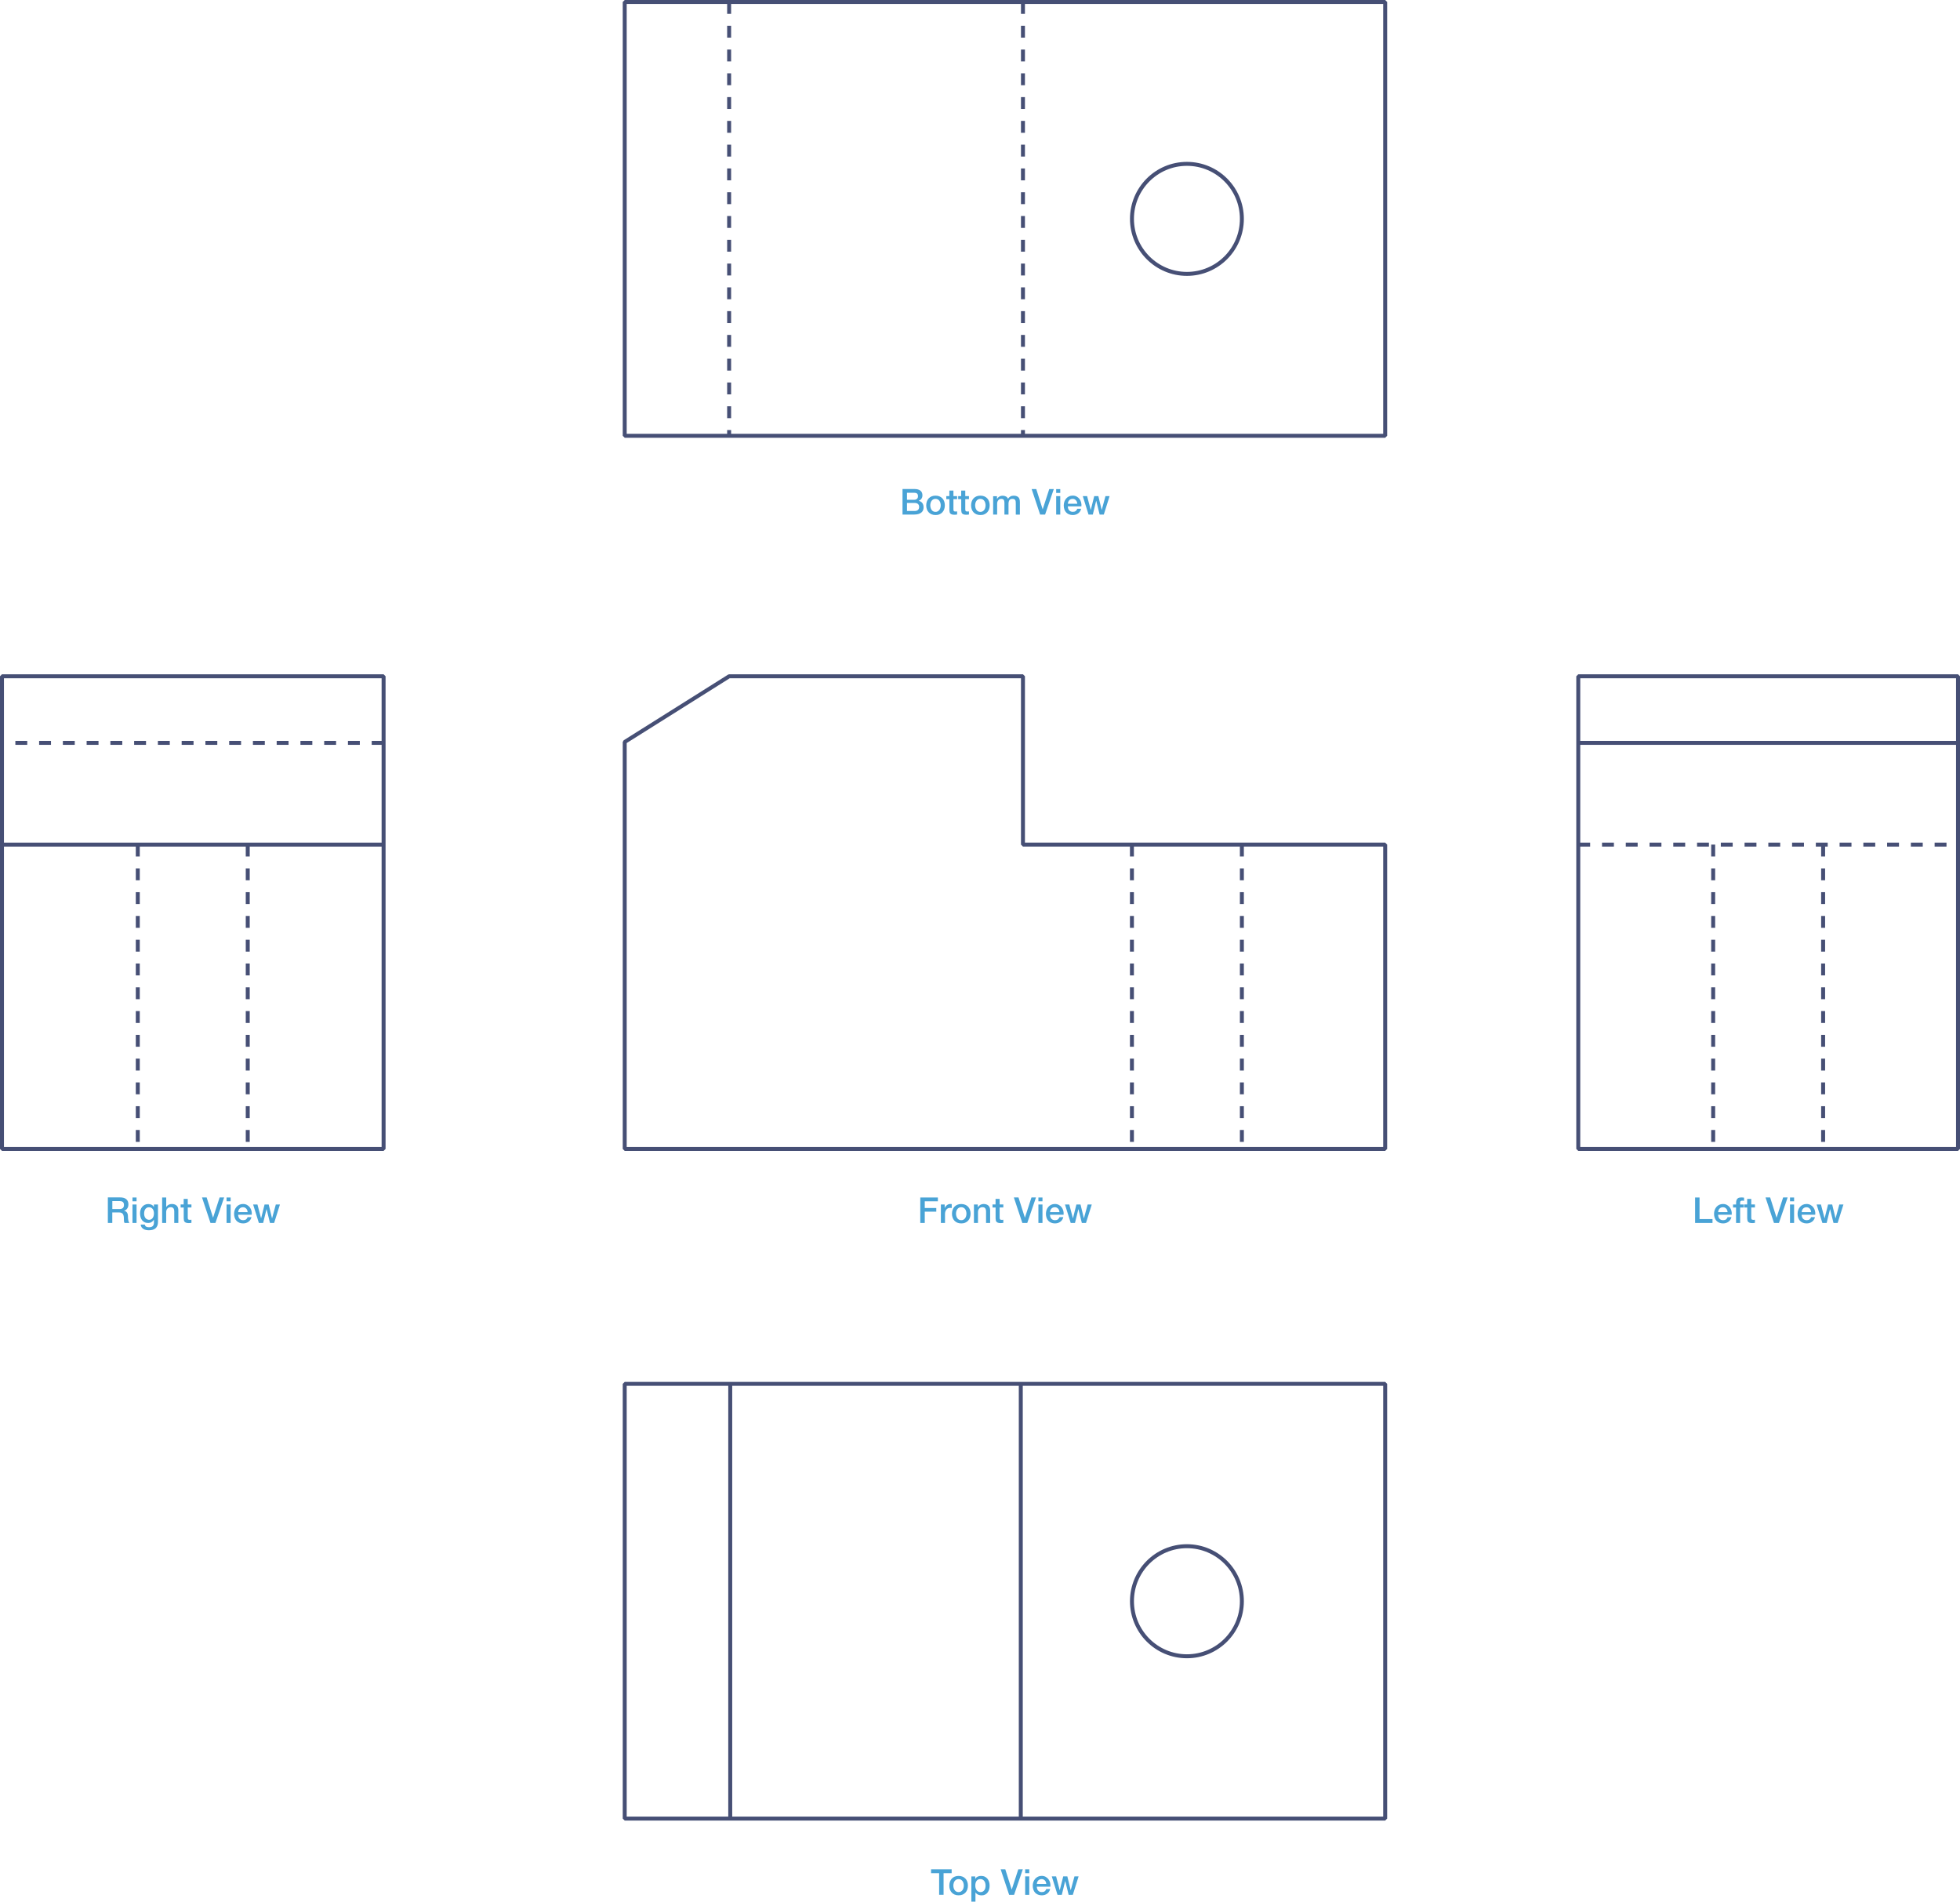 <svg width="403" height="391" viewBox="0 0 403 391" fill="none" xmlns="http://www.w3.org/2000/svg">
<path d="M284.808 89.605V89.197H128.857V0.815H284.401V89.605H284.808V89.197V89.605H285.215V0.407L284.808 0H128.45L128.043 0.407V89.605L128.45 90.012H284.808L285.215 89.605H284.808Z" fill="#464F75"/>
<path d="M149.511 88.423V89.604H150.325V88.423H149.511ZM149.511 83.533V85.978H150.325V83.533H149.511ZM149.511 78.643V81.088H150.325V78.643H149.511ZM149.511 73.753V76.198H150.325V73.753H149.511ZM149.511 68.864V71.308H150.325V68.864H149.511ZM149.511 63.974V66.419H150.325V63.974H149.511ZM149.511 59.084V61.529H150.325V59.084H149.511ZM149.511 54.194V56.639H150.325V54.194H149.511ZM149.511 49.305V51.749H150.325V49.305H149.511ZM149.511 44.415V46.86H150.325V44.415H149.511ZM149.511 39.525V41.97H150.325V39.525H149.511ZM149.511 34.635V37.08H150.325V34.635H149.511ZM149.511 29.746V32.191H150.325V29.746H149.511ZM149.511 24.856V27.301H150.325V24.856H149.511ZM149.511 19.966V22.411H150.325V19.966H149.511ZM149.511 15.076V17.521H150.325V15.076H149.511ZM149.511 10.187V12.632H150.325V10.187H149.511ZM149.511 5.297V7.742H150.325V5.297H149.511ZM149.511 0.407V2.852H150.325V0.407H149.511Z" fill="#464F75"/>
<path d="M209.926 88.423V89.604H210.74V88.423H209.926ZM209.926 83.533V85.978H210.74V83.533H209.926ZM209.926 78.643V81.088H210.74V78.643H209.926ZM209.926 73.753V76.198H210.74V73.753H209.926ZM209.926 68.864V71.308H210.74V68.864H209.926ZM209.926 63.974V66.419H210.74V63.974H209.926ZM209.926 59.084V61.529H210.74V59.084H209.926ZM209.926 54.194V56.639H210.74V54.194H209.926ZM209.926 49.305V51.749H210.74V49.305H209.926ZM209.926 44.415V46.86H210.74V44.415H209.926ZM209.926 39.525V41.97H210.74V39.525H209.926ZM209.926 34.635V37.08H210.74V34.635H209.926ZM209.926 29.746V32.191H210.74V29.746H209.926ZM209.926 24.856V27.301H210.74V24.856H209.926ZM209.926 19.966V22.411H210.74V19.966H209.926ZM209.926 15.076V17.521H210.74V15.076H209.926ZM209.926 10.187V12.632H210.74V10.187H209.926ZM209.926 5.297V7.742H210.74V5.297H209.926ZM209.926 0.407V2.852H210.74V0.407H209.926Z" fill="#464F75"/>
<path d="M255.345 45.002H254.938C254.938 48.018 253.717 50.74 251.747 52.712C249.777 54.684 247.049 55.906 244.045 55.906C241.033 55.906 238.314 54.684 236.344 52.712C234.374 50.74 233.152 48.01 233.152 45.002C233.152 41.987 234.374 39.265 236.344 37.293C238.314 35.321 241.041 34.098 244.045 34.098C247.057 34.098 249.777 35.321 251.747 37.293C253.717 39.265 254.938 41.995 254.938 45.002H255.345H255.752C255.752 38.532 250.509 33.283 244.045 33.283C237.581 33.283 232.338 38.532 232.338 45.002C232.338 51.473 237.581 56.721 244.045 56.721C250.509 56.721 255.752 51.473 255.752 45.002H255.345Z" fill="#464F75"/>
<path d="M255.345 329.226H254.938C254.938 332.241 253.717 334.963 251.747 336.944C249.777 338.916 247.049 340.138 244.045 340.138C241.033 340.138 238.314 338.916 236.344 336.944C234.374 334.971 233.152 332.241 233.152 329.226C233.152 326.211 234.374 323.489 236.344 321.516C238.314 319.544 241.041 318.322 244.045 318.322C247.057 318.322 249.777 319.544 251.747 321.516C253.717 323.489 254.938 326.219 254.938 329.226H255.345H255.752C255.752 322.755 250.509 317.507 244.045 317.507C237.581 317.507 232.338 322.755 232.338 329.226C232.338 335.705 237.581 340.953 244.045 340.953C250.509 340.953 255.752 335.705 255.752 329.226H255.345Z" fill="#464F75"/>
<path d="M128.45 152.552L128.67 152.894L150.04 139.456H209.926V173.659L210.333 174.067H284.401V235.824H128.857V152.552H128.45L128.67 152.894L128.45 152.552H128.043V236.232L128.45 236.639H284.808L285.215 236.232V173.659L284.808 173.252H210.74V139.048L210.333 138.641H149.918L149.706 138.706L128.238 152.21L128.043 152.552H128.45Z" fill="#464F75"/>
<path d="M324.512 139.048H324.104V236.232L324.512 236.639H402.593L403 236.232V139.048L402.593 138.641H324.512L324.104 139.048H324.512V139.456H402.186V235.824H324.919V139.048H324.512V139.456V139.048Z" fill="#464F75"/>
<path d="M397.782 174.067H400.224V173.252H397.782V174.067ZM392.897 174.067H395.339V173.252H392.897V174.067ZM388.012 174.067H390.455V173.252H388.012V174.067ZM383.128 174.067H385.57V173.252H383.128V174.067ZM378.243 174.067H380.685V173.252H378.243V174.067ZM373.358 174.067H375.801V173.252H373.358V174.067ZM368.474 174.067H370.916V173.252H368.474V174.067ZM363.589 174.067H366.031V173.252H363.589V174.067ZM358.704 174.067H361.147V173.252H358.704V174.067ZM353.82 174.067H356.262V173.252H353.82V174.067ZM348.935 174.067H351.377V173.252H348.935V174.067ZM344.05 174.067H346.493V173.252H344.05V174.067ZM339.166 174.067H341.608V173.252H339.166V174.067ZM334.281 174.067H336.723V173.252H334.281V174.067ZM329.396 174.067H331.839V173.252H329.396V174.067ZM324.512 174.067H326.954V173.252H324.512V174.067Z" fill="#464F75"/>
<path d="M78.871 139.048V138.641H0.407L0 139.048V236.232L0.407 236.639H78.871L79.278 236.232V139.048L78.871 138.641V139.048H78.464V235.824H0.814V139.456H78.871V139.048H78.464H78.871Z" fill="#464F75"/>
<path d="M0.717 152.332H0.407V153.147H0.717V152.332ZM5.601 152.332H3.159V153.147H5.601V152.332ZM10.486 152.332H8.044V153.147H10.486V152.332ZM15.37 152.332H12.928V153.147H15.37V152.332ZM20.255 152.332H17.813V153.147H20.255V152.332ZM25.14 152.332H22.698V153.147H25.14V152.332ZM30.024 152.332H27.582V153.147H30.024V152.332ZM34.909 152.332H32.467V153.147H34.909V152.332ZM39.794 152.332H37.352V153.147H39.794V152.332ZM44.678 152.332H42.236V153.147H44.678V152.332ZM49.563 152.332H47.121V153.147H49.563V152.332ZM54.448 152.332H52.005V153.147H54.448V152.332ZM59.332 152.332H56.89V153.147H59.332V152.332ZM64.217 152.332H61.775V153.147H64.217V152.332ZM69.102 152.332H66.659V153.147H69.102V152.332ZM73.986 152.332H71.544V153.147H73.986V152.332ZM78.871 152.332H76.429V153.147H78.871V152.332Z" fill="#464F75"/>
<path d="M128.45 284.534V284.942H284.401V373.511H128.857V284.534H128.45V284.942V284.534H128.043V373.919L128.45 374.326H284.808L285.215 373.919V284.534L284.808 284.127H128.45L128.043 284.534H128.45Z" fill="#464F75"/>
<path d="M324.512 153.147H402.593V152.332H324.512" fill="#464F75"/>
<path d="M232.33 232.336V234.781H233.144V232.336H232.33ZM232.33 227.446V229.891H233.144V227.446H232.33ZM232.33 222.557V225.001H233.144V222.557H232.33ZM232.33 217.667V220.112H233.144V217.667H232.33ZM232.33 212.777V215.222H233.144V212.777H232.33ZM232.33 207.887V210.332H233.144V207.887H232.33ZM232.33 202.998V205.443H233.144V202.998H232.33ZM232.33 198.108V200.553H233.144V198.108H232.33ZM232.33 193.218V195.663H233.144V193.218H232.33ZM232.33 188.328V190.773H233.144V188.328H232.33ZM232.33 183.439V185.884H233.144V183.439H232.33ZM232.33 178.549V180.994H233.144V178.549H232.33ZM232.33 173.659V176.104H233.144V173.659H232.33Z" fill="#464F75"/>
<path d="M254.938 232.336V234.781H255.752V232.336H254.938ZM254.938 227.446V229.891H255.752V227.446H254.938ZM254.938 222.557V225.001H255.752V222.557H254.938ZM254.938 217.667V220.112H255.752V217.667H254.938ZM254.938 212.777V215.222H255.752V212.777H254.938ZM254.938 207.887V210.332H255.752V207.887H254.938ZM254.938 202.998V205.443H255.752V202.998H254.938ZM254.938 198.108V200.553H255.752V198.108H254.938ZM254.938 193.218V195.663H255.752V193.218H254.938ZM254.938 188.328V190.773H255.752V188.328H254.938ZM254.938 183.439V185.884H255.752V183.439H254.938ZM254.938 178.549V180.994H255.752V178.549H254.938ZM254.938 173.659V176.104H255.752V173.659H254.938Z" fill="#464F75"/>
<path d="M351.841 232.336V234.781H352.655V232.336H351.841ZM351.841 227.446V229.891H352.655V227.446H351.841ZM351.841 222.557V225.001H352.655V222.557H351.841ZM351.841 217.667V220.112H352.655V217.667H351.841ZM351.841 212.777V215.222H352.655V212.777H351.841ZM351.841 207.887V210.332H352.655V207.887H351.841ZM351.841 202.998V205.443H352.655V202.998H351.841ZM351.841 198.108V200.553H352.655V198.108H351.841ZM351.841 193.218V195.663H352.655V193.218H351.841ZM351.841 188.328V190.773H352.655V188.328H351.841ZM351.841 183.439V185.884H352.655V183.439H351.841ZM351.841 178.549V180.994H352.655V178.549H351.841ZM351.841 173.659V176.104H352.655V173.659H351.841Z" fill="#464F75"/>
<path d="M374.449 232.336V234.781H375.263V232.336H374.449ZM374.449 227.446V229.891H375.263V227.446H374.449ZM374.449 222.557V225.001H375.263V222.557H374.449ZM374.449 217.667V220.112H375.263V217.667H374.449ZM374.449 212.777V215.222H375.263V212.777H374.449ZM374.449 207.887V210.332H375.263V207.887H374.449ZM374.449 202.998V205.443H375.263V202.998H374.449ZM374.449 198.108V200.553H375.263V198.108H374.449ZM374.449 193.218V195.663H375.263V193.218H374.449ZM374.449 188.328V190.773H375.263V188.328H374.449ZM374.449 183.439V185.884H375.263V183.439H374.449ZM374.449 178.549V180.994H375.263V178.549H374.449ZM374.449 173.659V176.104H375.263V173.659H374.449Z" fill="#464F75"/>
<path d="M0.594 174.067H78.675V173.252H0.594" fill="#464F75"/>
<path d="M27.924 232.336V234.781H28.738V232.336H27.924ZM27.924 227.446V229.891H28.738V227.446H27.924ZM27.924 222.557V225.001H28.738V222.557H27.924ZM27.924 217.667V220.112H28.738V217.667H27.924ZM27.924 212.777V215.222H28.738V212.777H27.924ZM27.924 207.887V210.332H28.738V207.887H27.924ZM27.924 202.998V205.443H28.738V202.998H27.924ZM27.924 198.108V200.553H28.738V198.108H27.924ZM27.924 193.218V195.663H28.738V193.218H27.924ZM27.924 188.328V190.773H28.738V188.328H27.924ZM27.924 183.439V185.884H28.738V183.439H27.924ZM27.924 178.549V180.994H28.738V178.549H27.924ZM27.924 173.659V176.104H28.738V173.659H27.924Z" fill="#464F75"/>
<path d="M50.532 232.336V234.781H51.346V232.336H50.532ZM50.532 227.446V229.891H51.346V227.446H50.532ZM50.532 222.557V225.001H51.346V222.557H50.532ZM50.532 217.667V220.112H51.346V217.667H50.532ZM50.532 212.777V215.222H51.346V212.777H50.532ZM50.532 207.887V210.332H51.346V207.887H50.532ZM50.532 202.998V205.443H51.346V202.998H50.532ZM50.532 198.108V200.553H51.346V198.108H50.532ZM50.532 193.218V195.663H51.346V193.218H50.532ZM50.532 188.328V190.773H51.346V188.328H50.532ZM50.532 183.439V185.884H51.346V183.439H50.532ZM50.532 178.549V180.994H51.346V178.549H50.532ZM50.532 173.659V176.104H51.346V173.659H50.532Z" fill="#464F75"/>
<path d="M149.739 284.534V373.919H150.553V284.534" fill="#464F75"/>
<path d="M209.479 284.534V373.919H210.293V284.534" fill="#464F75"/>
<path d="M223.815 105.798H224.694L225.386 102.978H225.402L226.102 105.798H226.957L228.146 102.009H227.299L226.534 104.836H226.517L225.834 102.009H224.987L224.279 104.836H224.262L223.522 102.009H222.634L223.815 105.798ZM222.349 104.119C222.382 103.834 222.366 103.557 222.292 103.296C222.219 103.027 222.105 102.791 221.95 102.587C221.796 102.383 221.6 102.22 221.364 102.09C221.128 101.968 220.859 101.903 220.558 101.903C220.273 101.903 220.021 101.96 219.793 102.066C219.565 102.172 219.378 102.318 219.215 102.506C219.052 102.693 218.938 102.905 218.849 103.141C218.767 103.386 218.718 103.638 218.718 103.907C218.718 104.201 218.759 104.47 218.84 104.714C218.922 104.959 219.044 105.171 219.199 105.342C219.361 105.521 219.549 105.651 219.785 105.749C220.013 105.847 220.281 105.896 220.575 105.896C220.778 105.896 220.973 105.871 221.161 105.814C221.348 105.757 221.519 105.676 221.674 105.562C221.828 105.456 221.958 105.317 222.064 105.154C222.17 104.991 222.252 104.812 222.292 104.608H221.503C221.429 104.82 221.315 104.975 221.169 105.081C221.022 105.187 220.827 105.236 220.583 105.236C220.404 105.236 220.257 105.203 220.127 105.146C219.996 105.081 219.891 104.999 219.809 104.902C219.728 104.804 219.663 104.682 219.622 104.543C219.581 104.405 219.557 104.266 219.557 104.119H222.349ZM219.565 103.573C219.573 103.435 219.598 103.296 219.646 103.174C219.695 103.052 219.769 102.946 219.85 102.856C219.931 102.766 220.037 102.693 220.159 102.644C220.281 102.595 220.412 102.571 220.558 102.571C220.697 102.571 220.827 102.595 220.941 102.652C221.055 102.709 221.153 102.783 221.234 102.872C221.315 102.962 221.38 103.068 221.421 103.19C221.47 103.313 221.494 103.443 221.503 103.573H219.565ZM217.163 105.798H218.002V102.009H217.163V105.798ZM217.163 101.357H218.002V100.566H217.163V101.357ZM213.866 105.798H214.884L216.675 100.558H215.739L214.395 104.698H214.379L213.068 100.558H212.116L213.866 105.798ZM204.187 105.798H205.025V103.549C205.025 103.394 205.049 103.255 205.098 103.133C205.147 103.011 205.204 102.905 205.286 102.824C205.359 102.742 205.448 102.677 205.546 102.636C205.644 102.595 205.75 102.571 205.855 102.571C206.108 102.571 206.287 102.636 206.376 102.775C206.474 102.913 206.523 103.109 206.523 103.37V105.806H207.362V103.581C207.362 103.255 207.427 103.011 207.549 102.832C207.679 102.652 207.883 102.571 208.167 102.571C208.33 102.571 208.452 102.595 208.55 102.644C208.64 102.693 208.713 102.766 208.762 102.856C208.811 102.946 208.835 103.052 208.843 103.182C208.851 103.304 208.859 103.443 208.859 103.598V105.814H209.698V103.198C209.698 102.742 209.584 102.408 209.364 102.212C209.144 102.017 208.827 101.919 208.428 101.919C208.151 101.919 207.915 101.976 207.736 102.09C207.549 102.204 207.386 102.359 207.248 102.555C207.166 102.343 207.028 102.18 206.824 102.082C206.629 101.976 206.409 101.927 206.181 101.927C206.026 101.927 205.896 101.943 205.774 101.976C205.66 102.009 205.554 102.049 205.465 102.106C205.375 102.163 205.294 102.229 205.22 102.302C205.147 102.383 205.082 102.465 205.017 102.555H204.992V102.025H204.203V105.798H204.187ZM201.093 105.13C200.954 105.048 200.841 104.951 200.759 104.82C200.67 104.69 200.604 104.551 200.564 104.388C200.523 104.233 200.499 104.07 200.499 103.899C200.499 103.736 200.523 103.573 200.564 103.418C200.604 103.255 200.67 103.117 200.759 102.987C200.849 102.864 200.963 102.758 201.093 102.685C201.231 102.603 201.394 102.571 201.573 102.571C201.752 102.571 201.923 102.612 202.054 102.685C202.192 102.766 202.306 102.864 202.387 102.987C202.477 103.109 202.542 103.255 202.583 103.418C202.623 103.581 202.648 103.744 202.648 103.899C202.648 104.062 202.623 104.225 202.583 104.388C202.542 104.551 202.477 104.69 202.387 104.82C202.298 104.951 202.184 105.048 202.054 105.13C201.915 105.211 201.752 105.244 201.573 105.244C201.394 105.244 201.231 105.203 201.093 105.13ZM202.387 105.749C202.623 105.651 202.827 105.513 202.99 105.334C203.153 105.154 203.275 104.951 203.364 104.706C203.446 104.462 203.495 104.193 203.495 103.899C203.495 103.614 203.454 103.345 203.364 103.101C203.283 102.856 203.153 102.644 202.99 102.473C202.827 102.294 202.623 102.155 202.387 102.057C202.151 101.96 201.883 101.911 201.581 101.911C201.28 101.911 201.011 101.96 200.775 102.057C200.539 102.155 200.336 102.294 200.173 102.473C200.01 102.652 199.888 102.856 199.798 103.101C199.717 103.345 199.668 103.614 199.668 103.899C199.668 104.193 199.709 104.462 199.798 104.706C199.88 104.951 200.01 105.162 200.173 105.334C200.336 105.513 200.539 105.651 200.775 105.749C201.011 105.847 201.28 105.896 201.581 105.896C201.883 105.896 202.151 105.855 202.387 105.749ZM197.014 102.636H197.641V104.877C197.649 105.032 197.666 105.171 197.69 105.293C197.714 105.415 197.771 105.513 197.845 105.594C197.918 105.676 198.024 105.733 198.162 105.774C198.301 105.814 198.471 105.839 198.691 105.839C198.781 105.839 198.879 105.831 198.96 105.823C199.049 105.814 199.139 105.806 199.229 105.79V105.146L199.049 105.171H198.87C198.781 105.171 198.708 105.162 198.651 105.138L198.528 105.04L198.48 104.877C198.471 104.812 198.471 104.739 198.471 104.649V102.628H199.229V102.009H198.471V100.868H197.633V102.009H197.014V102.636ZM194.58 102.636H195.207V104.877C195.215 105.032 195.231 105.171 195.256 105.293C195.28 105.415 195.337 105.513 195.41 105.594C195.484 105.676 195.59 105.733 195.728 105.774C195.866 105.814 196.037 105.839 196.257 105.839C196.347 105.839 196.444 105.831 196.526 105.823C196.615 105.814 196.705 105.806 196.794 105.79V105.146L196.615 105.171H196.436C196.347 105.171 196.273 105.162 196.216 105.138L196.094 105.04L196.045 104.877C196.037 104.812 196.037 104.739 196.037 104.649V102.628H196.794V102.009H196.037V100.868H195.199V102.009H194.572V102.636H194.58ZM191.869 105.13C191.731 105.048 191.617 104.951 191.535 104.82C191.446 104.69 191.381 104.551 191.34 104.388C191.299 104.233 191.275 104.07 191.275 103.899C191.275 103.736 191.299 103.573 191.34 103.418C191.381 103.255 191.446 103.117 191.535 102.987C191.625 102.864 191.739 102.758 191.869 102.685C192.007 102.603 192.17 102.571 192.349 102.571C192.528 102.571 192.699 102.612 192.83 102.685C192.968 102.766 193.082 102.864 193.163 102.987C193.253 103.109 193.318 103.255 193.359 103.418C193.4 103.581 193.424 103.744 193.424 103.899C193.424 104.062 193.4 104.225 193.359 104.388C193.318 104.551 193.253 104.69 193.163 104.82C193.074 104.951 192.96 105.048 192.83 105.13C192.691 105.211 192.528 105.244 192.349 105.244C192.17 105.244 192.007 105.203 191.869 105.13ZM193.163 105.749C193.4 105.651 193.603 105.513 193.766 105.334C193.929 105.154 194.051 104.951 194.14 104.706C194.222 104.462 194.271 104.193 194.271 103.899C194.271 103.614 194.23 103.345 194.14 103.101C194.059 102.856 193.929 102.644 193.766 102.473C193.603 102.294 193.4 102.155 193.163 102.057C192.927 101.96 192.659 101.911 192.358 101.911C192.056 101.911 191.788 101.96 191.552 102.057C191.315 102.155 191.112 102.294 190.949 102.473C190.786 102.652 190.664 102.856 190.575 103.101C190.493 103.345 190.444 103.614 190.444 103.899C190.444 104.193 190.485 104.462 190.575 104.706C190.656 104.951 190.786 105.162 190.949 105.334C191.112 105.513 191.315 105.651 191.552 105.749C191.788 105.847 192.056 105.896 192.358 105.896C192.659 105.896 192.927 105.855 193.163 105.749ZM186.488 103.418H188.108C188.385 103.418 188.604 103.492 188.759 103.63C188.914 103.769 188.987 103.973 188.987 104.225C188.987 104.486 188.914 104.69 188.759 104.836C188.604 104.983 188.393 105.057 188.108 105.057H186.488V103.418ZM185.576 105.798H187.978C188.311 105.798 188.604 105.757 188.849 105.684C189.093 105.611 189.296 105.505 189.451 105.374C189.606 105.244 189.72 105.089 189.793 104.91C189.866 104.731 189.899 104.543 189.899 104.331C189.899 103.973 189.818 103.679 189.647 103.443C189.484 103.207 189.239 103.052 188.914 102.987V102.97C189.15 102.864 189.337 102.726 189.467 102.53C189.598 102.343 189.663 102.115 189.663 101.854C189.663 101.422 189.524 101.096 189.239 100.876C188.955 100.664 188.58 100.55 188.108 100.55H185.568V105.798H185.576ZM186.488 101.316H187.986C188.238 101.316 188.425 101.373 188.556 101.479C188.686 101.585 188.751 101.772 188.751 102.033C188.751 102.269 188.678 102.449 188.531 102.571C188.385 102.693 188.206 102.758 187.986 102.758H186.488V101.316Z" fill="#49A3D6"/>
<path d="M220.151 251.447H221.03L221.722 248.627H221.739L222.439 251.447H223.294L224.482 247.658H223.636L222.87 250.486H222.854L222.17 247.658H221.323L220.615 250.486H220.599L219.858 247.658H218.971L220.151 251.447ZM218.686 249.768C218.718 249.483 218.702 249.206 218.629 248.945C218.555 248.676 218.442 248.44 218.287 248.236C218.132 248.033 217.937 247.87 217.701 247.739C217.465 247.617 217.196 247.552 216.895 247.552C216.61 247.552 216.357 247.609 216.129 247.715C215.901 247.821 215.714 247.967 215.551 248.155C215.389 248.342 215.275 248.554 215.185 248.79C215.104 249.035 215.055 249.288 215.055 249.557C215.055 249.85 215.096 250.119 215.177 250.363C215.258 250.608 215.38 250.82 215.535 250.991C215.698 251.17 215.885 251.301 216.121 251.398C216.349 251.496 216.618 251.545 216.911 251.545C217.115 251.545 217.31 251.521 217.497 251.463C217.684 251.406 217.855 251.325 218.01 251.211C218.165 251.105 218.295 250.966 218.401 250.803C218.507 250.64 218.588 250.461 218.629 250.257H217.839C217.766 250.469 217.652 250.624 217.505 250.73C217.359 250.836 217.163 250.885 216.919 250.885C216.74 250.885 216.593 250.852 216.463 250.795C216.333 250.73 216.227 250.649 216.146 250.551C216.064 250.453 215.999 250.331 215.958 250.192C215.918 250.054 215.893 249.915 215.893 249.768H218.686ZM215.901 249.222C215.91 249.084 215.934 248.945 215.983 248.823C216.032 248.701 216.105 248.595 216.186 248.505C216.268 248.416 216.374 248.342 216.496 248.293C216.618 248.244 216.748 248.22 216.895 248.22C217.033 248.22 217.163 248.244 217.277 248.301C217.391 248.359 217.489 248.432 217.57 248.522C217.652 248.611 217.717 248.717 217.758 248.839C217.807 248.962 217.831 249.092 217.839 249.222H215.901ZM213.508 251.447H214.347V247.658H213.508V251.447ZM213.508 247.006H214.347V246.215H213.508V247.006ZM210.203 251.447H211.22L213.011 246.207H212.083L210.74 250.347H210.724L209.413 246.207H208.461L210.203 251.447ZM204.081 248.277H204.707V250.518C204.716 250.673 204.732 250.812 204.756 250.934C204.781 251.056 204.838 251.154 204.911 251.235C204.984 251.317 205.09 251.374 205.229 251.415C205.367 251.455 205.538 251.48 205.758 251.48C205.847 251.48 205.945 251.472 206.026 251.463C206.116 251.455 206.205 251.447 206.295 251.431V250.787L206.116 250.812H205.937C205.847 250.812 205.774 250.803 205.717 250.779L205.595 250.681L205.546 250.518C205.538 250.453 205.538 250.38 205.538 250.29V248.269H206.295V247.65H205.538V246.509H204.699V247.65H204.072V248.277H204.081ZM200.254 251.447H201.085V249.206C201.085 249.068 201.109 248.937 201.15 248.815C201.191 248.693 201.256 248.587 201.337 248.497C201.418 248.407 201.508 248.334 201.622 248.285C201.736 248.236 201.858 248.212 202.005 248.212C202.257 248.212 202.436 248.277 202.558 248.416C202.672 248.554 202.737 248.766 202.745 249.068V251.447H203.584V248.848C203.584 248.416 203.462 248.098 203.226 247.878C202.99 247.666 202.656 247.552 202.241 247.552C201.988 247.552 201.769 247.609 201.557 247.731C201.345 247.853 201.182 248.016 201.06 248.228L201.044 248.212V247.658H200.254V251.447ZM197.161 250.771C197.022 250.689 196.908 250.591 196.827 250.461C196.737 250.331 196.672 250.192 196.632 250.029C196.591 249.874 196.566 249.711 196.566 249.54C196.566 249.377 196.591 249.214 196.632 249.059C196.672 248.896 196.737 248.758 196.827 248.627C196.916 248.505 197.03 248.399 197.161 248.326C197.299 248.244 197.462 248.212 197.641 248.212C197.82 248.212 197.991 248.253 198.121 248.326C198.26 248.407 198.374 248.505 198.455 248.627C198.545 248.75 198.61 248.896 198.651 249.059C198.691 249.222 198.716 249.385 198.716 249.54C198.716 249.703 198.691 249.866 198.651 250.029C198.61 250.192 198.545 250.331 198.455 250.461C198.366 250.591 198.252 250.689 198.121 250.771C197.983 250.852 197.82 250.885 197.641 250.885C197.462 250.885 197.299 250.852 197.161 250.771ZM198.455 251.398C198.691 251.301 198.895 251.162 199.058 250.983C199.22 250.803 199.343 250.6 199.432 250.355C199.513 250.111 199.562 249.842 199.562 249.548C199.562 249.263 199.522 248.994 199.432 248.75C199.351 248.505 199.22 248.293 199.058 248.122C198.895 247.943 198.691 247.804 198.455 247.707C198.219 247.609 197.95 247.56 197.649 247.56C197.348 247.56 197.079 247.609 196.843 247.707C196.607 247.804 196.404 247.943 196.241 248.122C196.078 248.301 195.956 248.505 195.866 248.75C195.785 248.994 195.736 249.263 195.736 249.548C195.736 249.842 195.777 250.111 195.866 250.355C195.948 250.6 196.078 250.812 196.241 250.983C196.404 251.162 196.607 251.301 196.843 251.398C197.079 251.496 197.348 251.545 197.649 251.545C197.95 251.545 198.219 251.504 198.455 251.398ZM193.465 251.447H194.303V249.646C194.303 249.434 194.328 249.247 194.385 249.092C194.442 248.929 194.515 248.799 194.604 248.684C194.694 248.57 194.808 248.489 194.93 248.432C195.052 248.375 195.191 248.35 195.329 248.35L195.508 248.359L195.687 248.383V247.576L195.573 247.56C195.541 247.552 195.467 247.552 195.37 247.552C195.239 247.552 195.117 247.576 194.995 247.625C194.873 247.674 194.759 247.739 194.661 247.821C194.564 247.902 194.474 247.992 194.401 248.09C194.328 248.187 194.279 248.285 194.254 248.391H194.238V247.658H193.457V251.447H193.465ZM189.231 251.447H190.143V249.125H192.512V248.375H190.143V247.006H192.838V246.215H189.223V251.447H189.231Z" fill="#49A3D6"/>
<path d="M217.44 389.599H218.319L219.011 386.779H219.028L219.728 389.599H220.583L221.771 385.809H220.924L220.159 388.637H220.143L219.459 385.809H218.612L217.904 388.637H217.888L217.147 385.809H216.26L217.44 389.599ZM215.975 387.92C216.007 387.635 215.991 387.357 215.918 387.097C215.844 386.828 215.73 386.591 215.576 386.388C215.421 386.184 215.226 386.021 214.99 385.891C214.754 385.768 214.485 385.703 214.184 385.703C213.899 385.703 213.646 385.76 213.418 385.866C213.19 385.972 213.003 386.119 212.84 386.306C212.678 386.494 212.564 386.705 212.474 386.942C212.393 387.186 212.344 387.439 212.344 387.708C212.344 388.001 212.385 388.27 212.466 388.515C212.547 388.759 212.669 388.971 212.824 389.142C212.987 389.321 213.174 389.452 213.41 389.55C213.638 389.647 213.907 389.696 214.2 389.696C214.403 389.696 214.599 389.672 214.786 389.615C214.973 389.558 215.144 389.476 215.299 389.362C215.454 389.256 215.584 389.118 215.69 388.955C215.796 388.792 215.877 388.612 215.918 388.409H215.128C215.055 388.621 214.941 388.775 214.794 388.881C214.648 388.987 214.452 389.036 214.208 389.036C214.029 389.036 213.882 389.004 213.752 388.947C213.622 388.881 213.516 388.8 213.435 388.702C213.353 388.604 213.288 388.482 213.247 388.344C213.207 388.205 213.182 388.066 213.182 387.92H215.975ZM213.19 387.366C213.199 387.227 213.223 387.088 213.272 386.966C213.321 386.844 213.394 386.738 213.475 386.648C213.557 386.559 213.663 386.485 213.785 386.437C213.907 386.388 214.037 386.363 214.184 386.363C214.322 386.363 214.452 386.388 214.566 386.445C214.68 386.502 214.778 386.575 214.859 386.665C214.941 386.754 215.006 386.86 215.047 386.983C215.095 387.105 215.12 387.235 215.128 387.366H213.19ZM210.789 389.599H211.627V385.809H210.789V389.599ZM210.789 385.149H211.627V384.358H210.789V385.149ZM207.492 389.599H208.509L210.3 384.358H209.372L208.029 388.498H208.013L206.702 384.358H205.75L207.492 389.599ZM202.591 388.197C202.558 388.36 202.493 388.498 202.404 388.621C202.322 388.743 202.208 388.849 202.078 388.922C201.948 389.004 201.785 389.036 201.598 389.036C201.427 389.036 201.28 389.004 201.15 388.93C201.02 388.865 200.906 388.767 200.816 388.653C200.726 388.539 200.653 388.392 200.604 388.229C200.556 388.066 200.531 387.887 200.531 387.7C200.531 387.292 200.621 386.966 200.8 386.722C200.979 386.477 201.239 386.355 201.598 386.355C201.769 386.355 201.923 386.396 202.053 386.469C202.184 386.542 202.298 386.648 202.387 386.771C202.477 386.893 202.542 387.04 202.583 387.203C202.623 387.366 202.648 387.529 202.648 387.7C202.648 387.871 202.623 388.034 202.591 388.197ZM199.725 391H200.564V389.11H200.58C200.645 389.216 200.726 389.305 200.816 389.379C200.914 389.452 201.011 389.517 201.125 389.566C201.239 389.615 201.353 389.647 201.475 389.672C201.598 389.696 201.72 389.705 201.842 389.705C202.119 389.705 202.363 389.647 202.566 389.542C202.77 389.436 202.941 389.289 203.079 389.101C203.218 388.922 203.315 388.71 203.38 388.466C203.446 388.229 203.478 387.977 203.478 387.724C203.478 387.447 203.446 387.186 203.372 386.942C203.299 386.697 203.185 386.485 203.039 386.298C202.892 386.119 202.705 385.972 202.485 385.866C202.265 385.76 202.005 385.711 201.703 385.711C201.459 385.711 201.231 385.76 201.02 385.858C200.808 385.956 200.645 386.111 200.531 386.331H200.515V385.817H199.725V391ZM196.615 388.922C196.477 388.841 196.363 388.743 196.281 388.612C196.192 388.482 196.127 388.344 196.086 388.181C196.045 388.026 196.021 387.863 196.021 387.692C196.021 387.529 196.045 387.366 196.086 387.211C196.127 387.048 196.192 386.909 196.281 386.779C196.371 386.657 196.485 386.551 196.615 386.477C196.754 386.396 196.916 386.363 197.096 386.363C197.275 386.363 197.446 386.404 197.576 386.477C197.714 386.559 197.828 386.657 197.91 386.779C197.999 386.901 198.064 387.048 198.105 387.211C198.146 387.374 198.17 387.537 198.17 387.692C198.17 387.855 198.146 388.018 198.105 388.181C198.064 388.344 197.999 388.482 197.91 388.612C197.82 388.743 197.706 388.841 197.576 388.922C197.437 389.004 197.275 389.036 197.096 389.036C196.916 389.036 196.754 389.004 196.615 388.922ZM197.91 389.55C198.146 389.452 198.349 389.313 198.512 389.134C198.675 388.955 198.797 388.751 198.887 388.507C198.968 388.262 199.017 387.993 199.017 387.7C199.017 387.414 198.976 387.146 198.887 386.901C198.805 386.657 198.675 386.445 198.512 386.274C198.349 386.094 198.146 385.956 197.91 385.858C197.674 385.76 197.405 385.711 197.104 385.711C196.802 385.711 196.534 385.76 196.298 385.858C196.062 385.956 195.858 386.094 195.695 386.274C195.532 386.453 195.41 386.657 195.321 386.901C195.239 387.146 195.191 387.414 195.191 387.7C195.191 387.993 195.231 388.262 195.321 388.507C195.402 388.751 195.532 388.963 195.695 389.134C195.858 389.313 196.062 389.452 196.298 389.55C196.534 389.647 196.802 389.696 197.104 389.696C197.405 389.696 197.674 389.647 197.91 389.55ZM191.446 385.149H193.098V389.59H194.01V385.149H195.671V384.358H191.438V385.149H191.446Z" fill="#49A3D6"/>
<path d="M53.226 251.447H54.106L54.798 248.627H54.814L55.514 251.447H56.369L57.557 247.657H56.711L55.946 250.485H55.929L55.245 247.657H54.399L53.69 250.485H53.674L52.933 247.657H52.046L53.226 251.447ZM51.761 249.768C51.794 249.483 51.777 249.205 51.704 248.945C51.631 248.676 51.517 248.439 51.362 248.236C51.207 248.032 51.012 247.869 50.776 247.738C50.54 247.616 50.271 247.551 49.97 247.551C49.685 247.551 49.433 247.608 49.205 247.714C48.977 247.82 48.789 247.967 48.627 248.154C48.464 248.342 48.35 248.553 48.26 248.79C48.179 249.034 48.13 249.287 48.13 249.556C48.13 249.849 48.171 250.118 48.252 250.363C48.334 250.607 48.456 250.819 48.61 250.99C48.773 251.169 48.96 251.3 49.197 251.398C49.425 251.495 49.693 251.544 49.986 251.544C50.19 251.544 50.385 251.52 50.572 251.463C50.76 251.406 50.931 251.324 51.085 251.21C51.24 251.104 51.37 250.966 51.476 250.803C51.582 250.64 51.663 250.46 51.704 250.257H50.914C50.841 250.469 50.727 250.623 50.581 250.729C50.434 250.835 50.239 250.884 49.994 250.884C49.815 250.884 49.669 250.852 49.538 250.795C49.408 250.729 49.302 250.648 49.221 250.55C49.139 250.452 49.074 250.33 49.034 250.192C48.993 250.053 48.969 249.914 48.969 249.768H51.761ZM48.977 249.222C48.985 249.083 49.009 248.945 49.058 248.822C49.107 248.7 49.18 248.594 49.262 248.505C49.343 248.415 49.449 248.342 49.571 248.293C49.693 248.244 49.823 248.219 49.97 248.219C50.108 248.219 50.239 248.244 50.353 248.301C50.467 248.358 50.564 248.431 50.646 248.521C50.727 248.611 50.792 248.716 50.833 248.839C50.882 248.961 50.906 249.091 50.914 249.222H48.977ZM46.583 251.447H47.422V247.657H46.583V251.447ZM46.583 247.005H47.422V246.215H46.583V247.005ZM43.278 251.447H44.296L46.087 246.206H45.158L43.815 250.346H43.799L42.488 246.206H41.536L43.278 251.447ZM37.148 248.276H37.775V250.518C37.783 250.672 37.799 250.811 37.823 250.933C37.848 251.055 37.905 251.153 37.978 251.235C38.051 251.316 38.157 251.373 38.296 251.414C38.434 251.455 38.605 251.479 38.825 251.479C38.914 251.479 39.012 251.471 39.093 251.463C39.183 251.455 39.273 251.447 39.362 251.43V250.786L39.183 250.811H39.004C38.914 250.811 38.841 250.803 38.784 250.778L38.662 250.681L38.613 250.518C38.605 250.452 38.605 250.379 38.605 250.289V248.268H39.362V247.649H38.605V246.508H37.766V247.649H37.14V248.276H37.148ZM33.33 251.447H34.168V249.205C34.168 249.067 34.193 248.936 34.233 248.814C34.274 248.692 34.339 248.586 34.42 248.496C34.502 248.407 34.591 248.333 34.705 248.285C34.819 248.236 34.941 248.211 35.088 248.211C35.34 248.211 35.52 248.276 35.642 248.415C35.756 248.553 35.821 248.765 35.829 249.067V251.447H36.667V248.847C36.667 248.415 36.545 248.097 36.309 247.877C36.073 247.665 35.739 247.551 35.324 247.551C35.072 247.551 34.852 247.608 34.648 247.722C34.445 247.836 34.29 247.983 34.193 248.154H34.176V246.215H33.338V251.447H33.33ZM30.179 250.681C30.057 250.607 29.951 250.509 29.87 250.395C29.788 250.281 29.731 250.143 29.691 249.996C29.65 249.849 29.634 249.694 29.634 249.54C29.634 249.385 29.65 249.222 29.682 249.067C29.715 248.912 29.772 248.765 29.853 248.643C29.935 248.521 30.032 248.415 30.163 248.342C30.293 248.26 30.448 248.227 30.635 248.227C30.814 248.227 30.969 248.26 31.099 248.333C31.229 248.399 31.335 248.496 31.416 248.611C31.498 248.725 31.555 248.863 31.596 249.018C31.636 249.173 31.652 249.328 31.652 249.491C31.652 249.654 31.636 249.809 31.596 249.971C31.563 250.126 31.498 250.273 31.416 250.395C31.335 250.518 31.229 250.623 31.099 250.697C30.969 250.77 30.814 250.811 30.627 250.811C30.456 250.786 30.301 250.754 30.179 250.681ZM32.483 247.657H31.644V248.179H31.628C31.522 247.967 31.367 247.804 31.164 247.706C30.96 247.608 30.741 247.559 30.505 247.559C30.236 247.559 29.992 247.608 29.78 247.714C29.568 247.82 29.389 247.959 29.243 248.13C29.096 248.301 28.982 248.505 28.909 248.733C28.828 248.961 28.795 249.205 28.795 249.458C28.795 249.735 28.828 249.988 28.893 250.232C28.958 250.469 29.055 250.68 29.194 250.868C29.332 251.055 29.511 251.194 29.723 251.3C29.935 251.406 30.195 251.455 30.497 251.455C30.733 251.455 30.952 251.398 31.156 251.275C31.359 251.153 31.522 250.99 31.636 250.786H31.652V251.365C31.652 251.675 31.571 251.919 31.416 252.082C31.262 252.245 31.017 252.335 30.676 252.335C30.57 252.335 30.464 252.327 30.366 252.319C30.268 252.302 30.179 252.278 30.098 252.237C30.016 252.196 29.951 252.139 29.886 252.066C29.829 251.993 29.788 251.895 29.764 251.781H28.925C28.942 252.001 29.007 252.188 29.113 252.335C29.218 252.482 29.357 252.612 29.511 252.702C29.666 252.791 29.845 252.865 30.041 252.897C30.236 252.938 30.423 252.954 30.619 252.954C31.221 252.954 31.677 252.816 32.003 252.53C32.32 252.245 32.483 251.821 32.483 251.251V247.657ZM27.24 251.447H28.079V247.657H27.24V251.447ZM27.24 247.005H28.079V246.215H27.24V247.005ZM23.088 246.956H24.578C24.692 246.956 24.806 246.964 24.92 246.989C25.026 247.005 25.123 247.046 25.213 247.103C25.294 247.16 25.368 247.241 25.416 247.347C25.465 247.453 25.49 247.592 25.49 247.755C25.49 248.032 25.416 248.244 25.262 248.382C25.107 248.521 24.887 248.594 24.594 248.594H23.096V246.956H23.088ZM22.176 251.447H23.088V249.287H24.439C24.651 249.287 24.822 249.311 24.952 249.368C25.083 249.425 25.197 249.507 25.27 249.621C25.351 249.735 25.4 249.882 25.433 250.053C25.465 250.224 25.473 250.436 25.473 250.672C25.473 250.803 25.482 250.933 25.49 251.072C25.498 251.21 25.538 251.332 25.612 251.447H26.597C26.499 251.341 26.426 251.161 26.377 250.909C26.328 250.656 26.304 250.379 26.304 250.069C26.304 249.866 26.279 249.694 26.23 249.556C26.182 249.417 26.117 249.311 26.035 249.222C25.954 249.14 25.872 249.075 25.783 249.034C25.693 248.994 25.612 248.969 25.53 248.961V248.945C25.571 248.928 25.644 248.904 25.742 248.855C25.84 248.814 25.937 248.741 26.035 248.635C26.133 248.537 26.222 248.399 26.296 248.236C26.369 248.073 26.401 247.869 26.401 247.616C26.401 247.168 26.255 246.826 25.97 246.573C25.685 246.32 25.245 246.198 24.676 246.198H22.176V251.447Z" fill="#49A3D6"/>
<path d="M374.702 251.447H375.581L376.273 248.627H376.289L376.989 251.447H377.844L379.033 247.658H378.186L377.421 250.486H377.404L376.721 247.658H375.874L375.166 250.486H375.149L374.408 247.658H373.521L374.702 251.447ZM373.236 249.768C373.269 249.483 373.252 249.206 373.179 248.945C373.106 248.676 372.992 248.44 372.837 248.236C372.683 248.033 372.487 247.87 372.251 247.739C372.015 247.617 371.746 247.552 371.445 247.552C371.16 247.552 370.908 247.609 370.68 247.715C370.452 247.821 370.265 247.967 370.102 248.155C369.939 248.342 369.825 248.554 369.736 248.79C369.654 249.035 369.605 249.288 369.605 249.557C369.605 249.85 369.646 250.119 369.727 250.363C369.809 250.608 369.931 250.82 370.086 250.991C370.248 251.17 370.436 251.301 370.672 251.398C370.9 251.496 371.168 251.545 371.461 251.545C371.665 251.545 371.86 251.521 372.048 251.463C372.235 251.406 372.406 251.325 372.56 251.211C372.715 251.105 372.845 250.966 372.951 250.803C373.057 250.64 373.139 250.461 373.179 250.257H372.39C372.316 250.469 372.202 250.624 372.056 250.73C371.909 250.836 371.714 250.885 371.47 250.885C371.29 250.885 371.144 250.852 371.014 250.795C370.883 250.73 370.778 250.649 370.696 250.551C370.615 250.453 370.55 250.331 370.509 250.192C370.468 250.054 370.444 249.915 370.444 249.768H373.236ZM370.452 249.222C370.46 249.084 370.485 248.945 370.533 248.823C370.582 248.701 370.655 248.595 370.737 248.505C370.818 248.416 370.924 248.342 371.046 248.293C371.168 248.244 371.299 248.22 371.445 248.22C371.584 248.22 371.714 248.244 371.828 248.301C371.942 248.359 372.039 248.432 372.121 248.522C372.202 248.611 372.267 248.717 372.308 248.839C372.357 248.962 372.381 249.092 372.39 249.222H370.452ZM368.05 251.447H368.889V247.658H368.05V251.447ZM368.05 247.006H368.889V246.215H368.05V247.006ZM364.753 251.447H365.771L367.562 246.207H366.634L365.29 250.347H365.274L363.963 246.207H363.011L364.753 251.447ZM358.623 248.277H359.25V250.518C359.258 250.673 359.274 250.812 359.299 250.934C359.323 251.056 359.38 251.154 359.453 251.235C359.527 251.317 359.632 251.374 359.771 251.415C359.909 251.455 360.08 251.48 360.3 251.48C360.39 251.48 360.487 251.472 360.569 251.463C360.658 251.455 360.748 251.447 360.837 251.431V250.787L360.658 250.812H360.479C360.39 250.812 360.316 250.803 360.259 250.779L360.137 250.681L360.088 250.518C360.08 250.453 360.08 250.38 360.08 250.29V248.269H360.837V247.65H360.08V246.509H359.242V247.65H358.615V248.277H358.623ZM356.327 248.277H356.954V251.447H357.793V248.277H358.501V247.658H357.793V247.266C357.793 247.112 357.833 247.006 357.915 246.949C357.996 246.892 358.094 246.867 358.208 246.867C358.289 246.867 358.362 246.867 358.428 246.875L358.599 246.908V246.256C358.476 246.223 358.281 246.207 358.012 246.207C357.874 246.207 357.744 246.223 357.622 246.248C357.499 246.272 357.385 246.329 357.288 246.411C357.19 246.492 357.109 246.606 357.052 246.753C356.995 246.9 356.962 247.095 356.962 247.34V247.658H356.335V248.277H356.327ZM356.058 249.768C356.091 249.483 356.075 249.206 356.002 248.945C355.928 248.676 355.814 248.44 355.66 248.236C355.505 248.033 355.31 247.87 355.073 247.739C354.837 247.617 354.569 247.552 354.267 247.552C353.983 247.552 353.73 247.609 353.502 247.715C353.274 247.821 353.087 247.967 352.924 248.155C352.761 248.342 352.647 248.554 352.558 248.79C352.476 249.035 352.428 249.288 352.428 249.557C352.428 249.85 352.468 250.119 352.55 250.363C352.631 250.608 352.753 250.82 352.908 250.991C353.071 251.17 353.258 251.301 353.494 251.398C353.722 251.496 353.991 251.545 354.284 251.545C354.487 251.545 354.683 251.521 354.87 251.463C355.057 251.406 355.228 251.325 355.383 251.211C355.537 251.105 355.668 250.966 355.774 250.803C355.879 250.64 355.961 250.461 356.002 250.257H355.212C355.139 250.469 355.025 250.624 354.878 250.73C354.732 250.836 354.536 250.885 354.292 250.885C354.113 250.885 353.966 250.852 353.836 250.795C353.706 250.73 353.6 250.649 353.518 250.551C353.437 250.453 353.372 250.331 353.331 250.192C353.291 250.054 353.266 249.915 353.266 249.768H356.058ZM353.274 249.222C353.282 249.084 353.307 248.945 353.356 248.823C353.405 248.701 353.478 248.595 353.559 248.505C353.641 248.416 353.746 248.342 353.869 248.293C353.991 248.244 354.121 248.22 354.267 248.22C354.406 248.22 354.536 248.244 354.65 248.301C354.764 248.359 354.862 248.432 354.943 248.522C355.025 248.611 355.09 248.717 355.13 248.839C355.179 248.962 355.204 249.092 355.212 249.222H353.274ZM348.536 251.447H352.11V250.657H349.448V246.215H348.536V251.447Z" fill="#49A3D6"/>
</svg>
